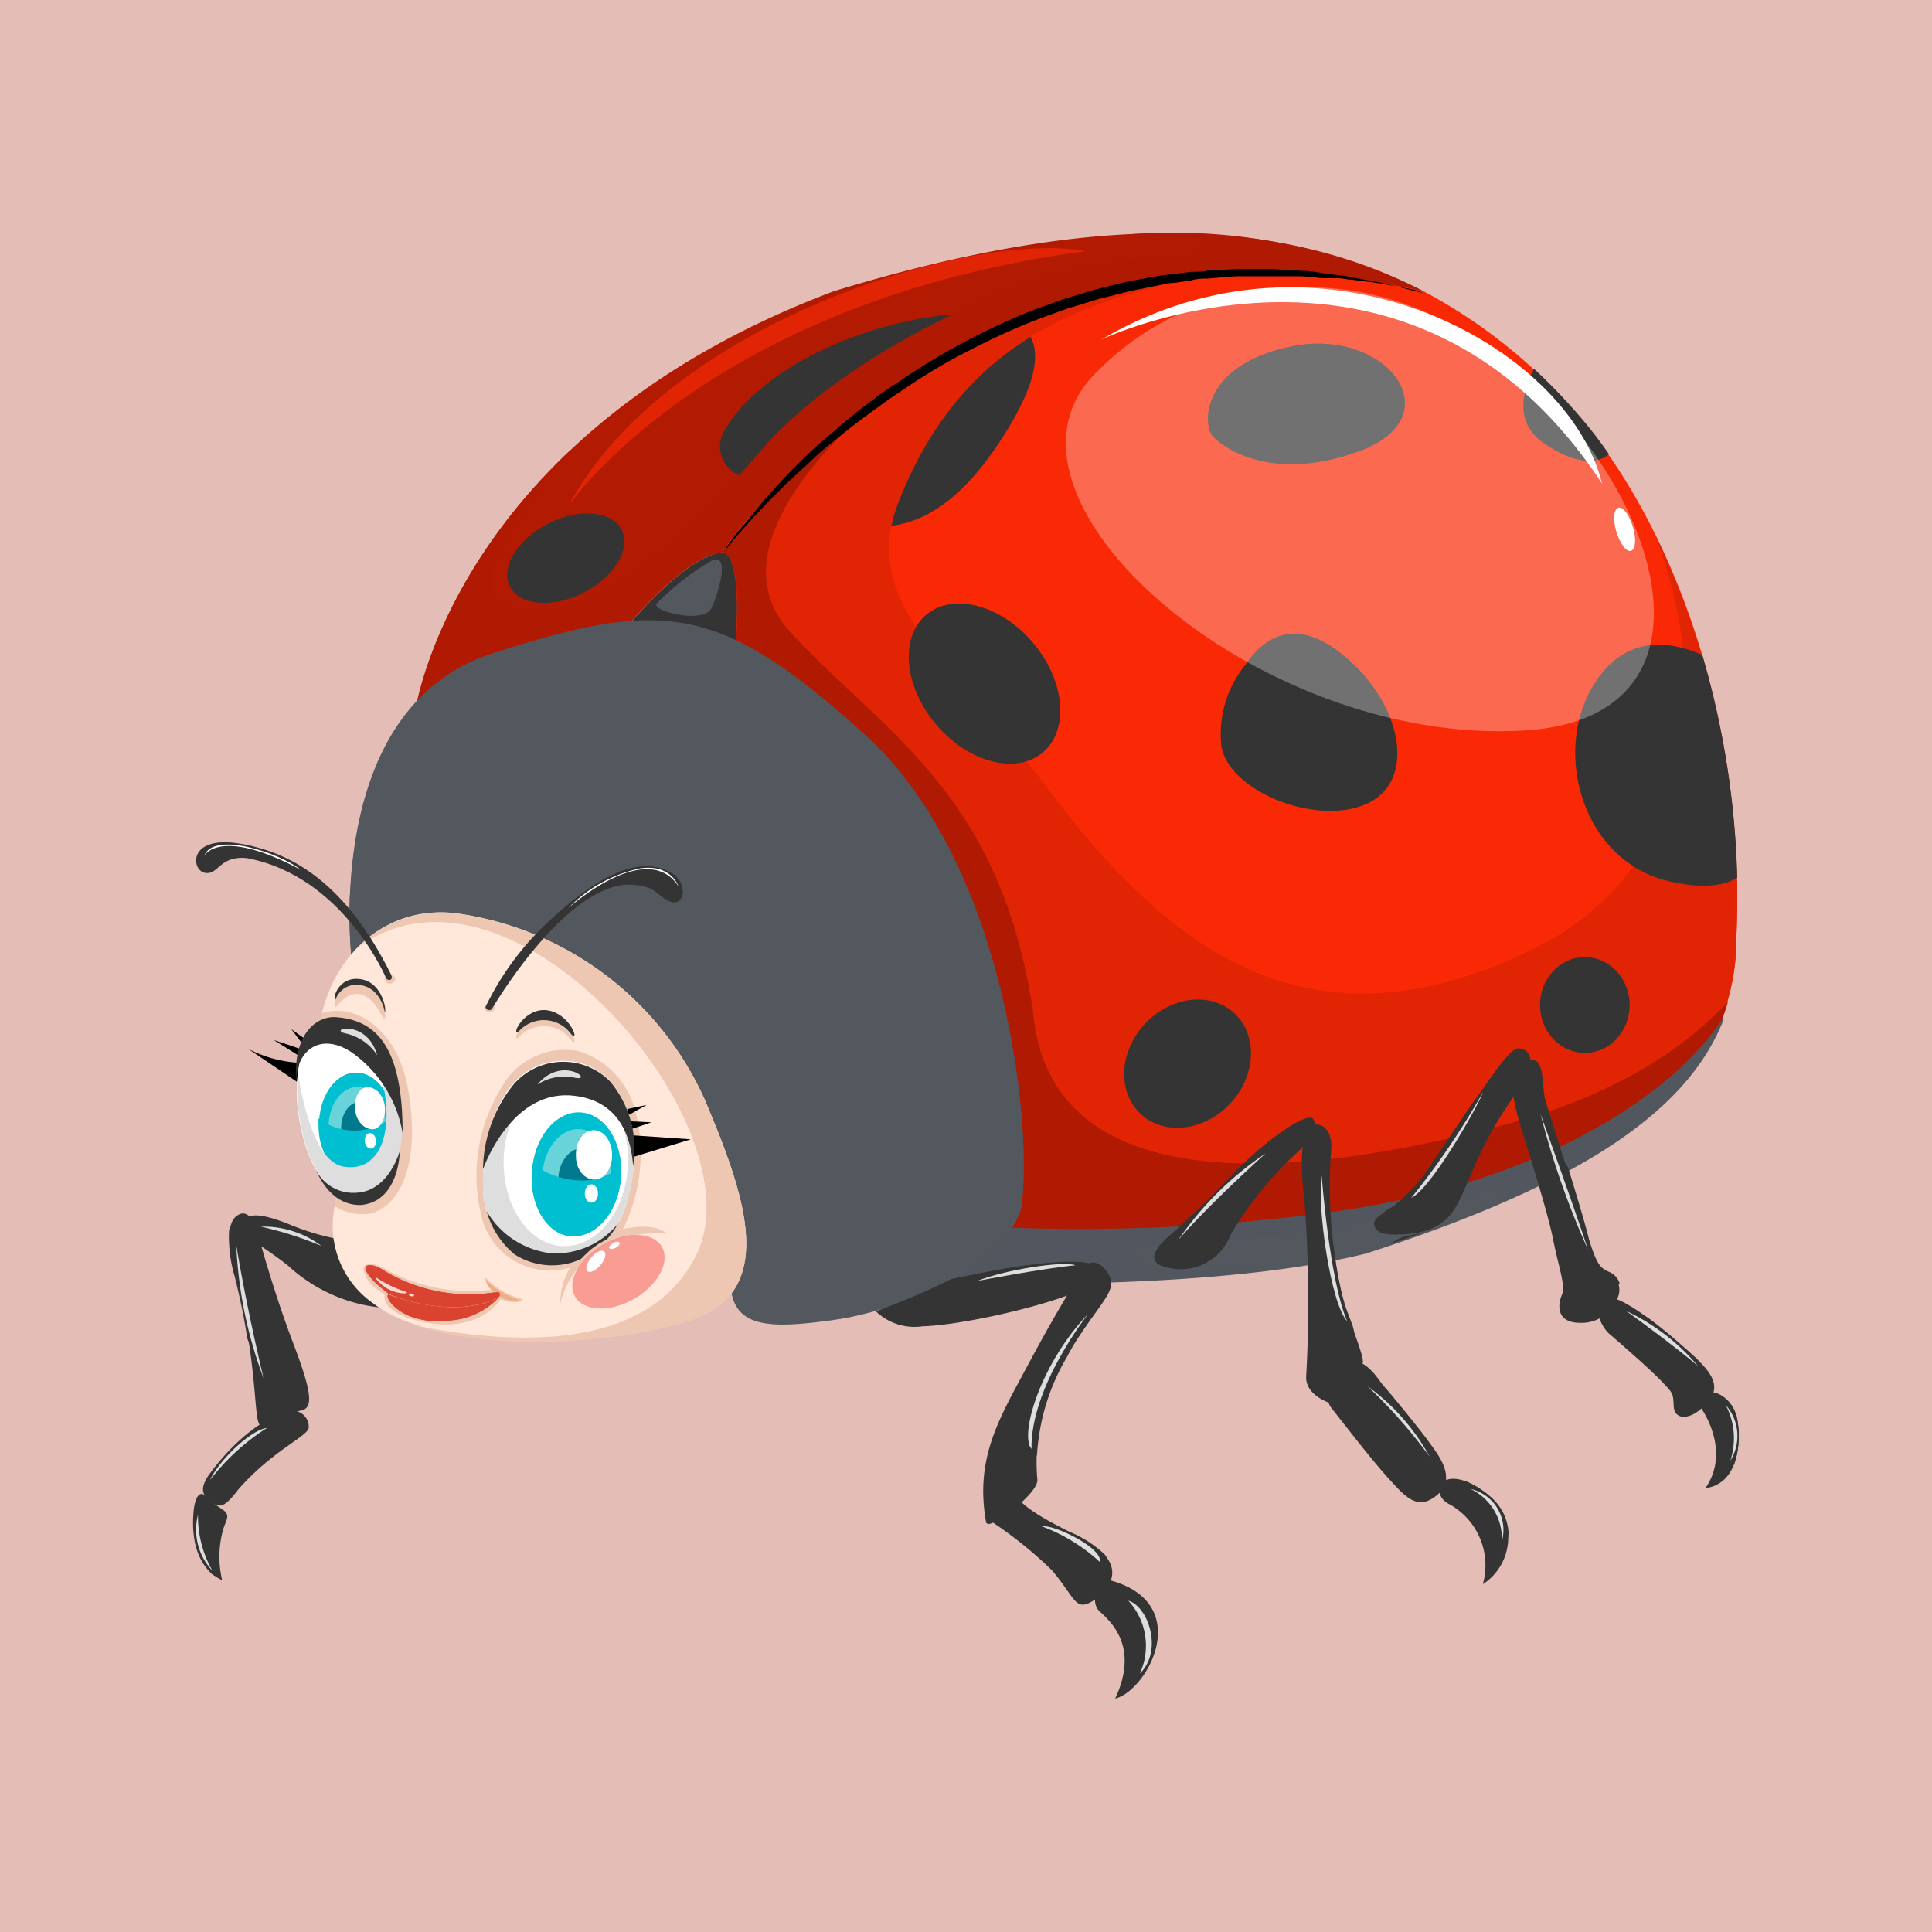 <svg xmlns="http://www.w3.org/2000/svg" viewBox="0 0 100 100"><defs><style>.cls-1{isolation:isolate;}.cls-2{fill:#e5bdb7;}.cls-3,.cls-4{fill:#353434;}.cls-26,.cls-28,.cls-30,.cls-4{mix-blend-mode:screen;}.cls-5{fill:#dedede;}.cls-31,.cls-6{fill:none;}.cls-6{stroke:#53575e;stroke-miterlimit:10;stroke-width:0.13px;}.cls-7{fill:#f92905;}.cls-8{fill:#b21a02;}.cls-13,.cls-14,.cls-16,.cls-22,.cls-9{mix-blend-mode:multiply;}.cls-10{fill:#b01a02;}.cls-11{fill:#e12404;}.cls-12,.cls-13,.cls-28{fill:#53575e;}.cls-13,.cls-14{opacity:0.5;}.cls-15,.cls-26{fill:#ffe8d9;}.cls-16,.cls-17{fill:#eec7b2;}.cls-18,.cls-27,.cls-29{fill:#fff;}.cls-19{fill:#68d3d8;}.cls-20,.cls-22{fill:#00bfd1;}.cls-21{fill:#00798e;}.cls-23{fill:#da432f;}.cls-24{fill:#ecae82;}.cls-25{fill:#f78982;}.cls-25,.cls-27{opacity:0.8;}.cls-29{opacity:0.3;}</style></defs><title>Asset 21</title><g class="cls-1"><g id="Layer_2" data-name="Layer 2"><g id="Layer_1-2" data-name="Layer 1"><rect class="cls-2" width="100" height="100"/><path class="cls-3" d="M13.35,63.87s.81,3,1.81,5.61,1.05,3.39.45,3.52a7.9,7.9,0,0,0-2,.76c-.58.34-.1-2.49-1.42-7.67-.5-2-.4-3,.23-3.25S13.35,63.87,13.35,63.87Z"/><path class="cls-3" d="M19.95,67.7a8.3,8.3,0,0,1-5.05-2.2c-1.75-1.37-2.4-1.42-2.3-2.14s1.16-.47,2.35,0a12.74,12.74,0,0,0,2.43.75A7.75,7.75,0,0,0,19.95,67.7Z"/><path class="cls-3" d="M10.77,76.4s1.79-2.64,4-3.3a.84.84,0,0,1,1.21.78c0,.45-1.85,1.16-3.65,3.22-.76,1-1,1-1.58.49C10.39,77.24,10.46,76.89,10.77,76.4Z"/><path class="cls-3" d="M10.63,77.43a5.57,5.57,0,0,0,.84.67c.48.3.26.52.1,1a5.2,5.2,0,0,0-.07,2.69c-1-.45-1.68-1.69-1.47-3.65C10.13,77.32,10.42,77.2,10.63,77.43Z"/><path class="cls-4" d="M13,63.18s1-.05,4,1.18c-.24.42.35,1.35.77,1.87C16.06,65.55,12.28,63.52,13,63.18Z"/><path class="cls-5" d="M13.5,63.49a18.7,18.7,0,0,1,3.14,1A5,5,0,0,0,13.5,63.49Z"/><path class="cls-4" d="M14.46,70c-.54-2.38-1-5.13-1.63-5.54s-.13-1.05-.71-1.05c-.12,0-.2.09-.26.24a7.19,7.19,0,0,0,.29,2.43c.3,1.2.51,2.26.65,3.2.59,1.41.52,2.9.81,3.41S15,72.39,14.46,70Z"/><path class="cls-5" d="M12.23,64.44s.42,2.72,1.41,6.89A22.24,22.24,0,0,1,12.23,64.44Z"/><path class="cls-4" d="M12.36,76c1.29-1.33,3.43-2.35,2.34-2.42s-2.5,1.2-2.7,1.38a11.9,11.9,0,0,0-1,1.19C10.43,77.09,11.15,77.22,12.36,76Z"/><path class="cls-5" d="M10.87,76.61a11.54,11.54,0,0,1,2.95-2.7C13,74,11.36,75.55,10.87,76.61Z"/><path class="cls-4" d="M10.47,78c-.51,0-.41,1.51-.41,1.51h0a3.07,3.07,0,0,0,.95,2l.24.1C10.2,79.69,11,78,10.47,78Z"/><path class="cls-5" d="M10.25,78.4A5.65,5.65,0,0,0,11,81.31,3.1,3.1,0,0,1,10.25,78.4Z"/><path class="cls-6" d="M69.08,62.71a96.61,96.61,0,0,1-21.66.53c.19,1.9.22,3.09.22,3.09,6,.16,16.29.16,23.05-1.51,11.67-3.76,16.72-7.61,18.47-12.09C86.9,56.29,80.23,61.18,69.08,62.71Z"/><path class="cls-7" d="M81.8,21.65a27.22,27.22,0,0,0-8.13-6.58C52,10.29,39.93,25,37.38,28.59h0c1-.07,1.14,5-.33,10,7.59,5.79,9.73,18.71,10.33,24.65a96.61,96.61,0,0,0,21.66-.53c11.15-1.53,17.82-6.41,20.08-10a11.86,11.86,0,0,0,.76-4.36C90.34,36.2,86,26.54,81.8,21.65Z"/><path class="cls-8" d="M73.67,15.07c-8.21-4.28-18.35-3.71-30.5,0C23.44,22.49,21.49,36.9,21.49,36.9a20.25,20.25,0,0,1,8.31-1.15c1.42-1.95,5.26-6.92,7.58-7.16C39.93,25,52,10.29,73.67,15.07Z"/><ellipse class="cls-3" cx="29.29" cy="28.89" rx="3.24" ry="2.01" transform="translate(-9.92 16.42) rotate(-26.96)"/><path class="cls-3" d="M38.28,24.61a39.12,39.12,0,0,0,4.09,1.93c2.43,1,5.74,1.77,9.28-3.53s1.87-7.07-2.32-6.74-9.83,2.54-11.87,6.07A1.62,1.62,0,0,0,38.28,24.61Z"/><g class="cls-9"><path class="cls-10" d="M58.66,12.12c4.88.11,6.22,1,1.67,1.2-8.08.37-17.08,5.57-20.8,9.84s-8.08,9-12.63,8.36,2.69-8.17,2.69-8.17h-.12c-7.06,6.69-8,13.55-8,13.55a20.25,20.25,0,0,1,8.31-1.15c1.42-1.95,5.26-6.92,7.58-7.16C39.93,25,52,10.29,73.67,15.07A29.06,29.06,0,0,0,58.66,12.12Z"/></g><path class="cls-3" d="M37.42,28.59c-2.31.19-6.19,5.21-7.62,7.17a13.92,13.92,0,0,1,7.29,2.84C38.55,33.6,38.38,28.52,37.42,28.59Z"/><g class="cls-9"><path class="cls-11" d="M85.63,27.58c3.38,8.94,1.52,17.76-6.32,21.57-11.23,5.46-18.52.47-25.08-8.34-5-6.7-9.81-9.53-7.71-14.85,3.53-9,10.54-10.51,15.78-11.7C47.72,15.51,39.45,25.7,37.38,28.59h0c1-.07,1.14,5-.33,10,7.59,5.79,9.73,18.71,10.33,24.65a96.61,96.61,0,0,0,21.66-.53c11.15-1.53,17.82-6.41,20.08-10a11.86,11.86,0,0,0,.76-4.36A43.68,43.68,0,0,0,85.63,27.58Z"/></g><g class="cls-9"><path class="cls-10" d="M77.86,58.22c-12,3.18-23.59,3.48-24.39-5.87C51.77,41,45.7,37.91,40.92,32.73S46.4,20,46.4,20l0,0a36.45,36.45,0,0,0-9,8.63h0c1-.07,1.14,5-.33,10,7.59,5.79,9.73,18.71,10.33,24.65a96.61,96.61,0,0,0,21.66-.53c11.15-1.53,17.82-6.41,20.08-10,.12-.29.21-.6.3-.9C87.22,54.24,83.64,56.69,77.86,58.22Z"/></g><path class="cls-12" d="M69.08,62.71a96.61,96.61,0,0,1-21.66.53c.19,1.9.22,3.09.22,3.09,6,.16,16.29.16,23.05-1.51,11.67-3.76,16.72-7.61,18.47-12.09C86.9,56.29,80.23,61.18,69.08,62.71Z"/><path class="cls-3" d="M80,23c1.6,1.08,2.72,1,3.28.51a23.17,23.17,0,0,0-1.47-1.91,30.32,30.32,0,0,0-2.41-2.51C78.91,20,78.22,21.86,80,23Z"/><path class="cls-3" d="M82.9,34.86c-2.75,3.44-1.22,9.63,3.44,10.74,1.83.44,2.93.23,3.58-.17A45,45,0,0,0,88.11,33.9C86.61,33.24,84.5,32.86,82.9,34.86Z"/><path class="cls-13" d="M58.28,64.75c-.65-.41,11.21-.32,18.48-3.15,2.46-.92,1.31.41-1.13,1.48,8.21-3.22,12.06-6.56,13.54-10.35-2.26,3.56-8.93,8.44-20.08,10a96.61,96.61,0,0,1-21.66.53c.19,1.9.22,3.09.22,3.09a127.76,127.76,0,0,0,18-.61h0S59.56,66.28,58.28,64.75Z"/><path class="cls-12" d="M18.2,49.57s-1.56-12.9,7.28-15.75S37.27,31.24,44.73,38s8.75,20.83,8.11,24.6c-1,3.14-6.36,5.25-9.68,5.72s-5.34.46-5.34-2S33,44.41,18.2,49.57Z"/><g class="cls-14"><path class="cls-12" d="M44.73,38C39.1,32.89,36,31.49,31.08,32.33c9.74.42,17.38,9.87,18.64,17.71,1.33,8.32-6.35,10.28-10.24,4.32C34.68,47,28.34,43.66,23.62,44c-4.23.28-3.44-5.06-3.23-6.16-3,4.83-2.2,11.76-2.2,11.76C33,44.41,37.82,63.76,37.82,66.25s2,2.49,5.34,2,8.66-2.58,9.68-5.72C53.49,58.79,52.19,44.69,44.73,38Z"/></g><ellipse class="cls-3" cx="50.96" cy="35.37" rx="3.28" ry="4.67" transform="translate(-10.78 41.4) rotate(-40.33)"/><ellipse class="cls-3" cx="61.47" cy="55.06" rx="3.56" ry="3.02" transform="translate(-20.71 62.59) rotate(-47.09)"/><path class="cls-3" d="M64.47,34.4a5.69,5.69,0,0,0-1.26,4.15c.31,2.36,4.83,4.2,7.45,3.09s1.94-4.83-.58-7.24S65.72,32.56,64.47,34.4Z"/><path class="cls-3" d="M62.89,22.7s2.41,2.47,7.4.68,1.52-6.45-3.41-5.46S62.21,22.28,62.89,22.7Z"/><ellipse class="cls-3" cx="82.03" cy="52.02" rx="2.32" ry="2.48"/><g class="cls-9"><path class="cls-12" d="M44.73,38c-.87-.78-1.67-1.47-2.43-2.08C52.2,44.34,53.37,60.41,49.93,64a6.44,6.44,0,0,1-11.16-3.07c-2.17-12.58-14.83-15.5-17.9-14.46A2.36,2.36,0,0,1,18.13,46a23.14,23.14,0,0,0,.07,3.6C33,44.41,37.82,63.76,37.82,66.25s2,2.49,5.34,2,8.66-2.58,9.68-5.72C53.49,58.79,52.19,44.69,44.73,38Z"/></g><path d="M15.38,56l-2.53-1.71a6.51,6.51,0,0,0,2.64.72Z"/><polygon points="14.17 53.83 15.4 54.6 15.54 54.29 14.17 53.83"/><polygon points="15.08 53.27 15.64 54.01 15.82 53.8 15.08 53.27"/><path class="cls-15" d="M17.55,61.69a4.88,4.88,0,0,0,1.78,5.78c3.25,2.53,11.78,2.27,16.45.8s2.62-6.8.66-11.43a16.56,16.56,0,0,0-12.76-9.56c-4.27-.58-7.69,3.16-7.2,8.14C17.06,59.12,17.55,61.69,17.55,61.69Z"/><path class="cls-16" d="M18.83,65.61s.11-.55,1.25.15a9,9,0,0,0,5.36,1c-.38-.32-.31-.63-.31-.63a4,4,0,0,0,1.94,1.12c-.21.34-1.16,0-1.16,0s-1,1.72-3.82,1.21C19.58,68,19.91,67,19.91,67S18.77,66.37,18.83,65.61Z"/><g class="cls-9"><path class="cls-17" d="M19.15,62.82c1.47-.34,2.63-2.43,2-6.27-.51-3.32-2.81-4.69-4.52-4.1a9,9,0,0,0-.19,3c.58,3.69,1.07,6.27,1.07,6.27a3.87,3.87,0,0,0-.21.69A2.64,2.64,0,0,0,19.15,62.82Z"/></g><path class="cls-16" d="M25.92,56.34A8.71,8.71,0,0,0,25,63.25a3.65,3.65,0,0,0,4.51,2.36A3.53,3.53,0,0,0,29,67.48s.71-3.89,5.51-3.64c-.76-.63-2.27-.21-2.27-.21a8.8,8.8,0,0,0,.59-6.32,4.34,4.34,0,0,0-2.94-2.92A3.78,3.78,0,0,0,26,56.2Z"/><polygon points="32.82 59.87 35.76 58.97 32.68 58.76 32.82 59.87"/><polygon points="32.68 58.44 33.72 58.09 32.63 58.04 32.68 58.44"/><polygon points="32.52 57.72 33.47 57.19 32.38 57.42 32.52 57.72"/><path class="cls-18" d="M26.58,56.07S24.91,57.75,25,61.39a4.12,4.12,0,0,0,1.53,3.27,4.11,4.11,0,0,0,3.6.45A4.5,4.5,0,0,0,32.5,62a8.16,8.16,0,0,0,.14-4,5.48,5.48,0,0,0-1-2A3.4,3.4,0,0,0,26.58,56.07Z"/><g class="cls-9"><path class="cls-5" d="M32.64,58a5.48,5.48,0,0,0-1-2,3.4,3.4,0,0,0-5,.11S24.91,57.75,25,61.39a4.12,4.12,0,0,0,1.53,3.27,4.11,4.11,0,0,0,3.6.45A4.5,4.5,0,0,0,32.5,62,8.16,8.16,0,0,0,32.64,58ZM29.15,64.5C27.37,64.44,26,62.41,26.07,60s1.58-4.38,3.35-4.32,3.15,2.08,3.08,4.53S30.92,64.55,29.15,64.5Z"/></g><path class="cls-18" d="M15.39,57.22s.36,4.31,2.56,4.52,3.49-1.87,2.56-6S14.94,51.5,15.39,57.22Z"/><path class="cls-19" d="M16.52,58.3c0,1.51.94,2.7,2,2.66s1.91-1.28,1.87-2.78-.94-2.69-2-2.66S16.48,56.8,16.52,58.3Z"/><path class="cls-20" d="M16.52,58.3c0,1.51.94,2.7,2,2.66s1.91-1.28,1.87-2.78-.94-2.69-2-2.66S16.48,56.8,16.52,58.3Z"/><path class="cls-19" d="M17,58.39c0,1.15.72,2.05,1.54,2s1.45-1,1.43-2.13-.72-2.06-1.54-2S17,57.23,17,58.39Z"/><path class="cls-21" d="M17.66,58.43c0,.75.47,1.34,1,1.32s1-.64.93-1.39-.47-1.34-1-1.32S17.64,57.68,17.66,58.43Z"/><path class="cls-22" d="M20.36,57.74a3.8,3.8,0,0,1,0,.43c0,1.5-.8,2.75-1.87,2.78s-2-1.15-2-2.66a3.07,3.07,0,0,1,0-.41A3,3,0,0,0,20.36,57.74Z"/><path class="cls-18" d="M18.38,57.45c.07.6.48,1,.9,1s.71-.59.64-1.18-.47-1-.9-1S18.31,56.85,18.38,57.45Z"/><path class="cls-18" d="M18.89,59.09c0,.22.18.38.33.36s.27-.21.24-.44-.18-.38-.34-.36S18.86,58.87,18.89,59.09Z"/><path class="cls-19" d="M27.53,60.7c-.09,1.76.87,3.22,2.15,3.26s2.38-1.36,2.47-3.12-.87-3.22-2.15-3.26S27.62,58.94,27.53,60.7Z"/><path class="cls-20" d="M27.53,60.7c-.09,1.76.87,3.22,2.15,3.26s2.38-1.36,2.47-3.12-.87-3.22-2.15-3.26S27.62,58.94,27.53,60.7Z"/><path class="cls-19" d="M28.07,60.83c-.07,1.35.67,2.46,1.64,2.49s1.82-1,1.89-2.39-.66-2.46-1.64-2.49S28.13,59.49,28.07,60.83Z"/><path class="cls-21" d="M28.9,60.95c0,.85.42,1.56,1,1.58s1.16-.66,1.2-1.51-.43-1.56-1-1.58S28.94,60.09,28.9,60.95Z"/><path class="cls-22" d="M32.14,60.33a4.83,4.83,0,0,1,0,.51C32.06,62.6,30.95,64,29.67,64s-2.24-1.5-2.15-3.26c0-.16,0-.32.05-.48C28.92,61.22,30.93,61.51,32.14,60.33Z"/><path class="cls-18" d="M29.81,59.84c0,.71.47,1.25,1,1.21s.9-.63.87-1.34-.47-1.25-1-1.21S29.78,59.14,29.81,59.84Z"/><path class="cls-18" d="M30.27,61.8c0,.26.17.46.36.45s.33-.23.32-.5-.17-.46-.36-.45S30.26,61.54,30.27,61.8Z"/><path class="cls-3" d="M17.43,51.78s1.21-1.77,2.38.56c.28.56.2-1.41-1.09-1.65S17.11,51.94,17.43,51.78Z"/><path class="cls-16" d="M17.43,52.09s1.21-1.77,2.38.56c.28.56.2-1.41-1.09-1.65S17.11,52.26,17.43,52.09Z"/><path class="cls-16" d="M26.81,53.74a1.74,1.74,0,0,1,2.74.08c.48.52,0-1-1.17-1.21S26.45,53.86,26.81,53.74Z"/><path class="cls-3" d="M26.81,53.43a1.74,1.74,0,0,1,2.74.08c.48.53,0-1-1.17-1.21S26.45,53.55,26.81,53.43Z"/><g class="cls-9"><path class="cls-5" d="M20.51,55.78a4.06,4.06,0,0,0-1.67-2.62c2.1,4.62,1.13,7.61-1.07,7.22-1.32-.24-2-2.7-2.35-4.83a8.38,8.38,0,0,0,0,1.68s.36,4.31,2.56,4.52S21.44,59.88,20.51,55.78Z"/></g><path class="cls-3" d="M31.6,56a3.4,3.4,0,0,0-5,.11A7.14,7.14,0,0,0,25,60.52h0s1.43-4.13,4.65-3.81c2.31.23,3,2,3.12,3.64A5.44,5.44,0,0,0,31.6,56Z"/><path class="cls-4" d="M26.77,57.22a3.58,3.58,0,0,1,4.9-.11c.57.63-.25-2.11-2.68-1.89S25.87,58.07,26.77,57.22Z"/><path class="cls-3" d="M17.41,52.65c2.17.16,3.43,1.69,3.43,6a6.44,6.44,0,0,0-2.65-4.19c-1.64-1.07-2.86-.05-2.86,1.52C15.16,53.38,16.48,52.57,17.41,52.65Z"/><path class="cls-4" d="M19.77,55.51s-1.5-2.62-3.39-1.78c-.84.35.68-1.64,2.49-.27S20.44,56.53,19.77,55.51Z"/><path class="cls-3" d="M28.54,64.87a4.44,4.44,0,0,1-3.35-2.18h0a4.39,4.39,0,0,0,1.45,2.24A3.6,3.6,0,0,0,30,65.2a4.45,4.45,0,0,0,2-1.88A4.17,4.17,0,0,1,28.54,64.87Z"/><path class="cls-16" d="M29,67.43s0,0,0-.08,0-.13.05-.22.06-.21.1-.34a3.36,3.36,0,0,1,.17-.43l.11-.24.14-.24a1.84,1.84,0,0,1,.16-.26c.06-.08.12-.17.18-.26a4.39,4.39,0,0,1,.45-.48c.09-.08.16-.16.25-.23l.28-.2.14-.1.15-.08.3-.16c.2-.1.42-.16.61-.24s.41-.09.6-.14a1.44,1.44,0,0,1,.28,0l.26,0a2.25,2.25,0,0,1,.46,0l.35,0,.31,0-.31,0H33.7a4,4,0,0,0-.45.05l-.25,0a1.65,1.65,0,0,0-.27.05l-.57.16c-.19.08-.39.15-.58.25l-.29.16-.14.08-.13.1-.27.19L30.5,65a6.05,6.05,0,0,0-.44.45l-.19.24c-.06.08-.12.16-.17.23l-.15.23-.13.22c-.08.14-.14.29-.21.41s-.11.23-.13.33A2.25,2.25,0,0,0,29,67.43Z"/><path class="cls-3" d="M16.32,60.49a2.17,2.17,0,0,0,2.2,1.24c1.63-.13,2.17-2.15,2.17-2.15s0,2.6-2,2.79C17.21,62.41,16.54,61,16.32,60.49Z"/><path class="cls-5" d="M27.82,56.13a2.57,2.57,0,0,1,1.92-.35C30.79,56,29.11,54.59,27.82,56.13Z"/><path class="cls-5" d="M19.52,54.62a2.58,2.58,0,0,0-1.59-1.12C16.86,53.28,19,52.69,19.52,54.62Z"/><path class="cls-23" d="M25.8,67.15c.13-.2.09-.32-.14-.27a8.53,8.53,0,0,1-5.72-1.08c-1-.68-1.73-.26.16,1.16C20.1,67,23.35,68.37,25.8,67.15Z"/><path class="cls-23" d="M20.1,67c-.26.18.73,1.57,3,1.36a3.81,3.81,0,0,0,2.69-1.17C23.35,68.37,20.1,67,20.1,67Z"/><path class="cls-24" d="M25.16,66.28l.07.06.18.15.12.09.13.1.15.1.16.1.16.09.16.08.15.07.14.06a3,3,0,0,1,.3.13,2.2,2.2,0,0,1-.33,0,.47.47,0,0,1-.16,0l-.17-.05a1.23,1.23,0,0,1-.18-.06l-.18-.1-.17-.11-.15-.12-.13-.13-.1-.12A1.11,1.11,0,0,1,25.16,66.28Z"/><g class="cls-9"><path class="cls-23" d="M25.66,66.89a8.53,8.53,0,0,1-5.72-1.08c-.63-.43-1.16-.42-1,0,.18-.08.31.07.77.35a9.54,9.54,0,0,0,4,1.17c.79,0-1.18.64-3.82-.55l.23.17s3.25,1.41,5.7.19C25.93,67,25.89,66.83,25.66,66.89Z"/></g><g class="cls-9"><path class="cls-23" d="M20.1,67c-.08.05,0,.21.1.41a.86.86,0,0,1,.59.06,6.83,6.83,0,0,0,3,.4c1.19-.09-1.41.77-3.08,0h0a3.77,3.77,0,0,0,2.37.48,3.81,3.81,0,0,0,2.69-1.17C23.35,68.37,20.1,67,20.1,67Z"/></g><g class="cls-9"><path class="cls-17" d="M36.45,56.85a16.56,16.56,0,0,0-12.76-9.56A6,6,0,0,0,18.59,49c7.95-5.73,20.79,9.36,17.43,16-2.72,5.35-10.45,4.43-14.62,3.59,4,1.35,10.51,1,14.38-.25C40.45,66.81,38.4,61.47,36.45,56.85Z"/></g><ellipse class="cls-25" cx="32.01" cy="65.82" rx="2.59" ry="1.62" transform="translate(-28.39 24.49) rotate(-29.68)"/><ellipse class="cls-18" cx="30.84" cy="65.29" rx="0.67" ry="0.31" transform="translate(-38.92 46.65) rotate(-49.76)"/><ellipse class="cls-18" cx="31.8" cy="64.46" rx="0.3" ry="0.14" transform="translate(-27.26 23.5) rotate(-29)"/><path class="cls-4" d="M17.55,61.69a1.89,1.89,0,0,0,2.4-.54A1.38,1.38,0,0,1,17.55,61.69Z"/><path class="cls-4" d="M26.45,64.22a3.56,3.56,0,0,0,3.17.75A2.25,2.25,0,0,1,26.45,64.22Z"/><ellipse class="cls-26" cx="21.56" cy="48.71" rx="1.32" ry="0.48" transform="translate(-7.52 4.08) rotate(-9.22)"/><ellipse class="cls-26" cx="23.97" cy="48.57" rx="0.24" ry="0.66" transform="translate(-26.18 69.02) rotate(-85.91)"/><path class="cls-27" d="M19.51,66.15a6.1,6.1,0,0,0,1.34.66c.58.16-.16.24-.8-.11C19.62,66.45,19.28,66,19.51,66.15Z"/><ellipse class="cls-27" cx="21.29" cy="67.02" rx="0.07" ry="0.14" transform="translate(-48.97 69.79) rotate(-74.63)"/><path class="cls-26" d="M17.6,63.11A4.37,4.37,0,0,0,19,66.89C17.78,66.25,16.87,63.94,17.6,63.11Z"/><path class="cls-26" d="M20,65.56a12.1,12.1,0,0,0,4.81,1.07C23.71,67,20.94,66.33,20,65.56Z"/><path class="cls-26" d="M21.45,56.87s.83,5.14-1.86,6C21.12,63.06,22.72,61.53,21.45,56.87Z"/><ellipse class="cls-16" cx="20.18" cy="50.68" rx="0.28" ry="0.23"/><ellipse class="cls-16" cx="25.34" cy="52.15" rx="0.28" ry="0.23"/><path class="cls-3" d="M20,50.66s-2.21-5.29-7.2-6.24c-1.45-.16-1.47.88-2.19.76s-.92-2,1.89-1.5,5.46,2.21,7.71,6.7C20.4,50.71,20.15,50.8,20,50.66Z"/><path class="cls-3" d="M25.45,52.24s3.65-6.27,7-6.45c1.52,0,1.47.55,2.23.87s1-1,0-1.52-2.73-.76-6.24,2.52a14.56,14.56,0,0,0-3.31,4.46A.2.2,0,0,0,25.45,52.24Z"/><path class="cls-4" d="M10.72,44.79s.68-1.06,2.73-.58-.87-.67-2.22-.42C10.23,44.08,10.2,45,10.72,44.79Z"/><path class="cls-18" d="M10.57,44.3s.77-1.54,5,.72C14.46,44.14,11.06,43,10.57,44.3Z"/><path class="cls-4" d="M29.48,47s2.69-2.44,4.64-1.24c.89.66,1.27.41.84-.31S32.37,44.38,29.48,47Z"/><path class="cls-18" d="M29.42,47s2.42-2.18,4.28-2a1.81,1.81,0,0,1,1.42.89s-.37-1.19-2-.94A7.27,7.27,0,0,0,29.42,47Z"/><path class="cls-28" d="M23.48,35.88s10.35-6.71,20.29,6.21c3.48,4.56.91-3.81-6.79-7.7C32.18,31.9,26.3,32.81,23.48,35.88Z"/><ellipse class="cls-28" cx="46.52" cy="47.04" rx="0.81" ry="1.59" transform="translate(-13.37 18.92) rotate(-20.17)"/><path d="M37.42,28.59l.26-.38c.17-.24.43-.61.78-1s.79-1,1.3-1.56,1.12-1.24,1.82-1.91c.34-.34.72-.68,1.1-1l.6-.52c.2-.18.41-.36.63-.53l.65-.53.69-.52c.45-.36,1-.69,1.45-1a35.48,35.48,0,0,1,3.2-1.93,37.12,37.12,0,0,1,3.5-1.63l.91-.33c.31-.11.61-.23.92-.32l.92-.28.46-.14.46-.12.93-.23c.31-.08.62-.13.93-.19l.92-.17c.3-.05.61-.08.91-.12l.9-.11c.29,0,.59,0,.88-.07.59,0,1.15-.08,1.71-.07h.82c.27,0,.54,0,.8,0l1.51.09c.48,0,.94.1,1.38.16l.64.08c.21,0,.41.07.6.1l1.08.2.48.09.43.1,1.26.32.45.12L73.22,15l-1.28-.24-.43-.08L71,14.61l-1.08-.14c-.2,0-.39-.06-.6-.07l-.64,0c-.44,0-.89-.08-1.37-.1l-1.49,0c-.26,0-.52,0-.79,0l-.81,0c-.55,0-1.11.07-1.68.12-.28,0-.58,0-.86.09l-.88.13c-.29,0-.59.08-.89.14l-.89.18c-.6.11-1.2.28-1.81.43l-.46.12-.45.14-.91.28c-.3.09-.6.21-.89.31l-.9.33a36,36,0,0,0-3.45,1.58C49.07,18.69,48,19.33,47,20c-.49.34-1,.66-1.45,1l-.69.5L44.2,22c-.44.33-.84.68-1.25,1s-.77.65-1.12,1l-.52.47-.49.46c-.32.29-.61.6-.89.87-.54.56-1,1.05-1.38,1.48s-.66.75-.85,1Z"/><path class="cls-11" d="M29.42,26.19S36.56,15.64,56.18,13C50.53,11.9,34.54,16.6,29.42,26.19Z"/><path class="cls-29" d="M71,15.24S62.81,13,56.63,19.39,65,38.56,78.78,37.82,83.15,17.9,71,15.24Z"/><path class="cls-18" d="M57,17.58s16-7.66,25.92,7.45C81.2,17.89,68.4,10.86,57,17.58Z"/><path class="cls-18" d="M84.52,27.28c.18.61.14,1.16-.1,1.23s-.57-.37-.76-1-.13-1.16.11-1.23S84.34,26.66,84.52,27.28Z"/><path class="cls-12" d="M36.87,29A13.45,13.45,0,0,0,34,31.23c-.38.38,2.44,1.1,2.83.24S37.78,28.65,36.87,29Z"/><path class="cls-3" d="M45.33,67.87a34.51,34.51,0,0,0,3.91-1.67c3.92-.81,7.46-1.35,7.83-.36s-6.6,2.73-9.33,2.81A2.88,2.88,0,0,1,45.33,67.87Z"/><path class="cls-3" d="M56.12,65.71s-1.28,2-2.8,4.85-2.83,4.88-2.23,8.27c.08.39,2.75-1.57,2.6-2.28a10.39,10.39,0,0,1,1.5-6.32c1.65-2.79,2.7-3.36,2.2-4.25S56.29,65.37,56.12,65.71Z"/><path class="cls-3" d="M51.23,78.7a21.31,21.31,0,0,1,3.24,2.6c1,1.2,1.16,1.88,1.71,1.74s2.11-1.3,1-2.55c-.93-1-3.25-1.66-4.44-2.86A16.34,16.34,0,0,1,51.23,78.7Z"/><path class="cls-3" d="M56.81,82.4A.8.8,0,0,0,57,83.48c.58.54,1.94,1.84.72,4.44,1.72-.44,4.18-5.05-.44-6.17A2.48,2.48,0,0,1,56.81,82.4Z"/><path class="cls-4" d="M56.06,65.33A22.68,22.68,0,0,0,50.4,66l-1.6.89C47.54,67.54,55.89,66.62,56.06,65.33Z"/><path class="cls-5" d="M50.59,66.3s3.47-.66,5.08-.81C55,65.25,52,65.73,50.59,66.3Z"/><path class="cls-4" d="M56.21,68.62c.52-.93.92-1.84.64-2-.61-.42-4,4.81-5,8.41s1.32,2.42,1.83.2a11.26,11.26,0,0,1,1.55-5C55.56,69.58,55.9,69.06,56.21,68.62Z"/><path class="cls-3" d="M51.8,75c1-3.6,4.44-8.82,5-8.41.28.2-.12,1.11-.64,2,1-1.47,1.56-2,1.17-2.65-.5-.89-1.09-.59-1.26-.26,0,0-1.28,2-2.8,4.85s-2.83,4.88-2.23,8.27c.08.39,2.75-1.57,2.6-2.28a5.33,5.33,0,0,1-.05-1.35C53.12,77.41,50.85,78.45,51.8,75Z"/><path class="cls-5" d="M56.33,68s-3,3.78-2.94,7C52.74,74.24,53.91,70.5,56.33,68Z"/><path class="cls-4" d="M52.87,78.64c-.05.26,1.68,1.37,2.52,2.41s2.45.55,1.81-.57a5.94,5.94,0,0,0-1.6-1.09C53.51,78.53,52.92,78.38,52.87,78.64Z"/><path class="cls-5" d="M53.92,79a9.15,9.15,0,0,1,3,1.84C57.12,80.16,54.6,78.9,53.92,79Z"/><g class="cls-30"><path class="cls-3" d="M57.64,82.52c-.69.45,2.18,1.4.37,5.28,1.15-.59,2.4-2.72,1.69-4.34C59.16,82.77,58.39,82.07,57.64,82.52Z"/></g><path class="cls-5" d="M58.4,82.85A3.44,3.44,0,0,1,59,86.62C60.21,85.44,59.44,83.15,58.4,82.85Z"/><path class="cls-3" d="M60.59,63.91s-1.61,1.25-.4,1.63a2.77,2.77,0,0,0,3.51-1.63,18.43,18.43,0,0,1,3.45-4.27c.57-.5,1.15-1.38.8-1.74s-2.6,1.23-4.26,3S60.59,63.91,60.59,63.91Z"/><path class="cls-3" d="M68.92,72.65s-1.4-.4-1.31-1.45a68.71,68.71,0,0,0-.09-9c-.3-2.48-.11-4,.56-4s.88.68.82,1.32a25.22,25.22,0,0,0,.74,8.22c.65,1.74,1,2.68.88,2.85S69,71.55,68.92,72.65Z"/><path class="cls-3" d="M71.49,71.58s-.93-1.46-1.56-1-1.66,1.49-1,2.32,2,2.58,2.84,3.51,1.46,1.69,2.32,1.18,1.06-1.24.24-2.44S71.49,71.58,71.49,71.58Z"/><path class="cls-3" d="M74.57,76.87s-.31.6.47,1A3.61,3.61,0,0,1,76.75,82a2.88,2.88,0,0,0,.35-4.57C75.5,76.11,74.63,76.57,74.57,76.87Z"/><path class="cls-4" d="M62.77,63.37c2.14-2.64,4.47-4.36,3.94-4.54s-2.39,1.57-3.36,2.43c-1.17,1.23-2.19,2.14-2.58,2.49l0,0C59.78,64.84,60.63,66,62.77,63.37Z"/><path class="cls-4" d="M67.94,62.38a19.6,19.6,0,0,1,.4,5.45c-.12,2.42.35,3,1,2.61A1.54,1.54,0,0,0,70,68.59l-.34-.91a14.06,14.06,0,0,1-.58-2.82,31.26,31.26,0,0,1-.55-4.76C68.57,58.56,67.53,59.76,67.94,62.38Z"/><path class="cls-4" d="M70.1,71.3c-.68.59.61,2.61,2.62,4.51s1.93.08,1.15-1.29c-.61-.8-1.41-1.78-1.91-2.38S70.57,70.89,70.1,71.3Z"/><path class="cls-4" d="M77.1,77.44a4.21,4.21,0,0,0-1.32-.8.46.46,0,0,0-.4.24c-.31.59,2.15,1.49,1.86,3.87a1.78,1.78,0,0,0,.84-1.43A2.6,2.6,0,0,0,77.1,77.44Z"/><path class="cls-5" d="M65.51,59.7s-2.9,2.6-4.52,4.48A16.77,16.77,0,0,1,65.51,59.7Z"/><path class="cls-5" d="M68.41,60.86s.41,5.45,1.32,7.53C68.87,67.47,68.16,62.42,68.41,60.86Z"/><path class="cls-5" d="M70.78,71.75A26.54,26.54,0,0,1,74,75.4,11,11,0,0,0,70.78,71.75Z"/><path class="cls-5" d="M76.11,77.07a2.82,2.82,0,0,1,1.62,2.73A2.17,2.17,0,0,0,76.11,77.07Z"/><path class="cls-3" d="M71.88,62.57a4.62,4.62,0,0,0,.57-.35,9,9,0,0,0,1.65-1.92c.53-.73,1-1.5,1.5-2.24,1.42-2.1,2.54-3.83,3-3.8s1.22.51-.21,2.44a19.92,19.92,0,0,0-2.27,4.14c-.71,1.52-.95,2.91-3.49,3.05-.37,0-1.19.09-1.43-.31s.17-.63.36-.77A3.06,3.06,0,0,1,71.88,62.57Z"/><path class="cls-3" d="M80,57s1.57,4.9,2.17,7.17c.42,1.36.6,1.47,1.05,1.68A1,1,0,0,1,83.79,67a2,2,0,0,1-2,1.47c-1.26,0-1.16-.95-.95-1.44s-.17-1.44-.45-2.87-1.37-4.86-1.72-6-.73-2.83.32-3.25S79.77,56.25,80,57Z"/><path class="cls-3" d="M83.31,69.05s2,1.72,2.66,2.41.63.66.66,1.33.74.74,1.44.11,1.12-1.29-.21-2.52S83.72,66.71,83,67.23,83.09,68.91,83.31,69.05Z"/><path class="cls-3" d="M88.06,72.9s1.57,2.17.21,4.13c1.75-.24,1.86-2.44,1.65-3.57C89.6,71.85,87.71,71.57,88.06,72.9Z"/><g class="cls-30"><path class="cls-3" d="M72.09,62.51c-1.35,1,1.31.44,2.7-1.27s3.3-5.56,2.9-5.6S76.4,56.87,76.28,57l-.68,1c-.51.75-1,1.51-1.5,2.24a9,9,0,0,1-1.65,1.92l-.17.11A1.09,1.09,0,0,1,72.09,62.51Z"/></g><g class="cls-30"><path class="cls-3" d="M79.17,55.4c-.4.16.07,2.63,1,5.41s1.71,5,1.43,5.8.36,1.19.72.59.32-.68,1-.59a.5.5,0,0,0,.51-.18.92.92,0,0,0-.53-.59c-.45-.21-.63-.32-1.05-1.68-.25-1-.68-2.4-1.09-3.74A8.72,8.72,0,0,1,79.8,57.3C79.52,55.64,79.56,55.24,79.17,55.4Z"/></g><g class="cls-30"><path class="cls-3" d="M83.58,67.6c-.36.28,2.11,2,3.06,3s1.92.88,1.22-.24c-.63-.58-1.59-1.43-2.5-2.11h0S83.93,67.32,83.58,67.6Z"/></g><g class="cls-30"><path class="cls-3" d="M89.92,73.46a2,2,0,0,0-.32-.76c-.21-.19-.55-.45-.82-.29s1.11,1.79.32,3.69a1.91,1.91,0,0,0,.66-.32A4.57,4.57,0,0,0,89.92,73.46Z"/></g><path class="cls-5" d="M76.76,56.53A40.88,40.88,0,0,1,73.05,62C74.11,61.5,76.56,57.14,76.76,56.53Z"/><path class="cls-5" d="M79.74,57.67s1.88,5.22,2.45,7A42.72,42.72,0,0,1,79.74,57.67Z"/><path class="cls-5" d="M84.18,67.86s2.49,1.8,3.71,2.85A10.88,10.88,0,0,0,84.18,67.86Z"/><path class="cls-5" d="M89.32,72.72a3.69,3.69,0,0,1,.24,2.89A2.42,2.42,0,0,0,89.32,72.72Z"/><path class="cls-31" d="M75.62,63.08l-1.47.55A13.94,13.94,0,0,0,75.62,63.08Z"/><path class="cls-3" d="M73,63.94a2.05,2.05,0,0,0-1,.43q1.09-.37,2.09-.74C73.8,63.75,73.42,63.85,73,63.94Z"/></g></g></g></svg>